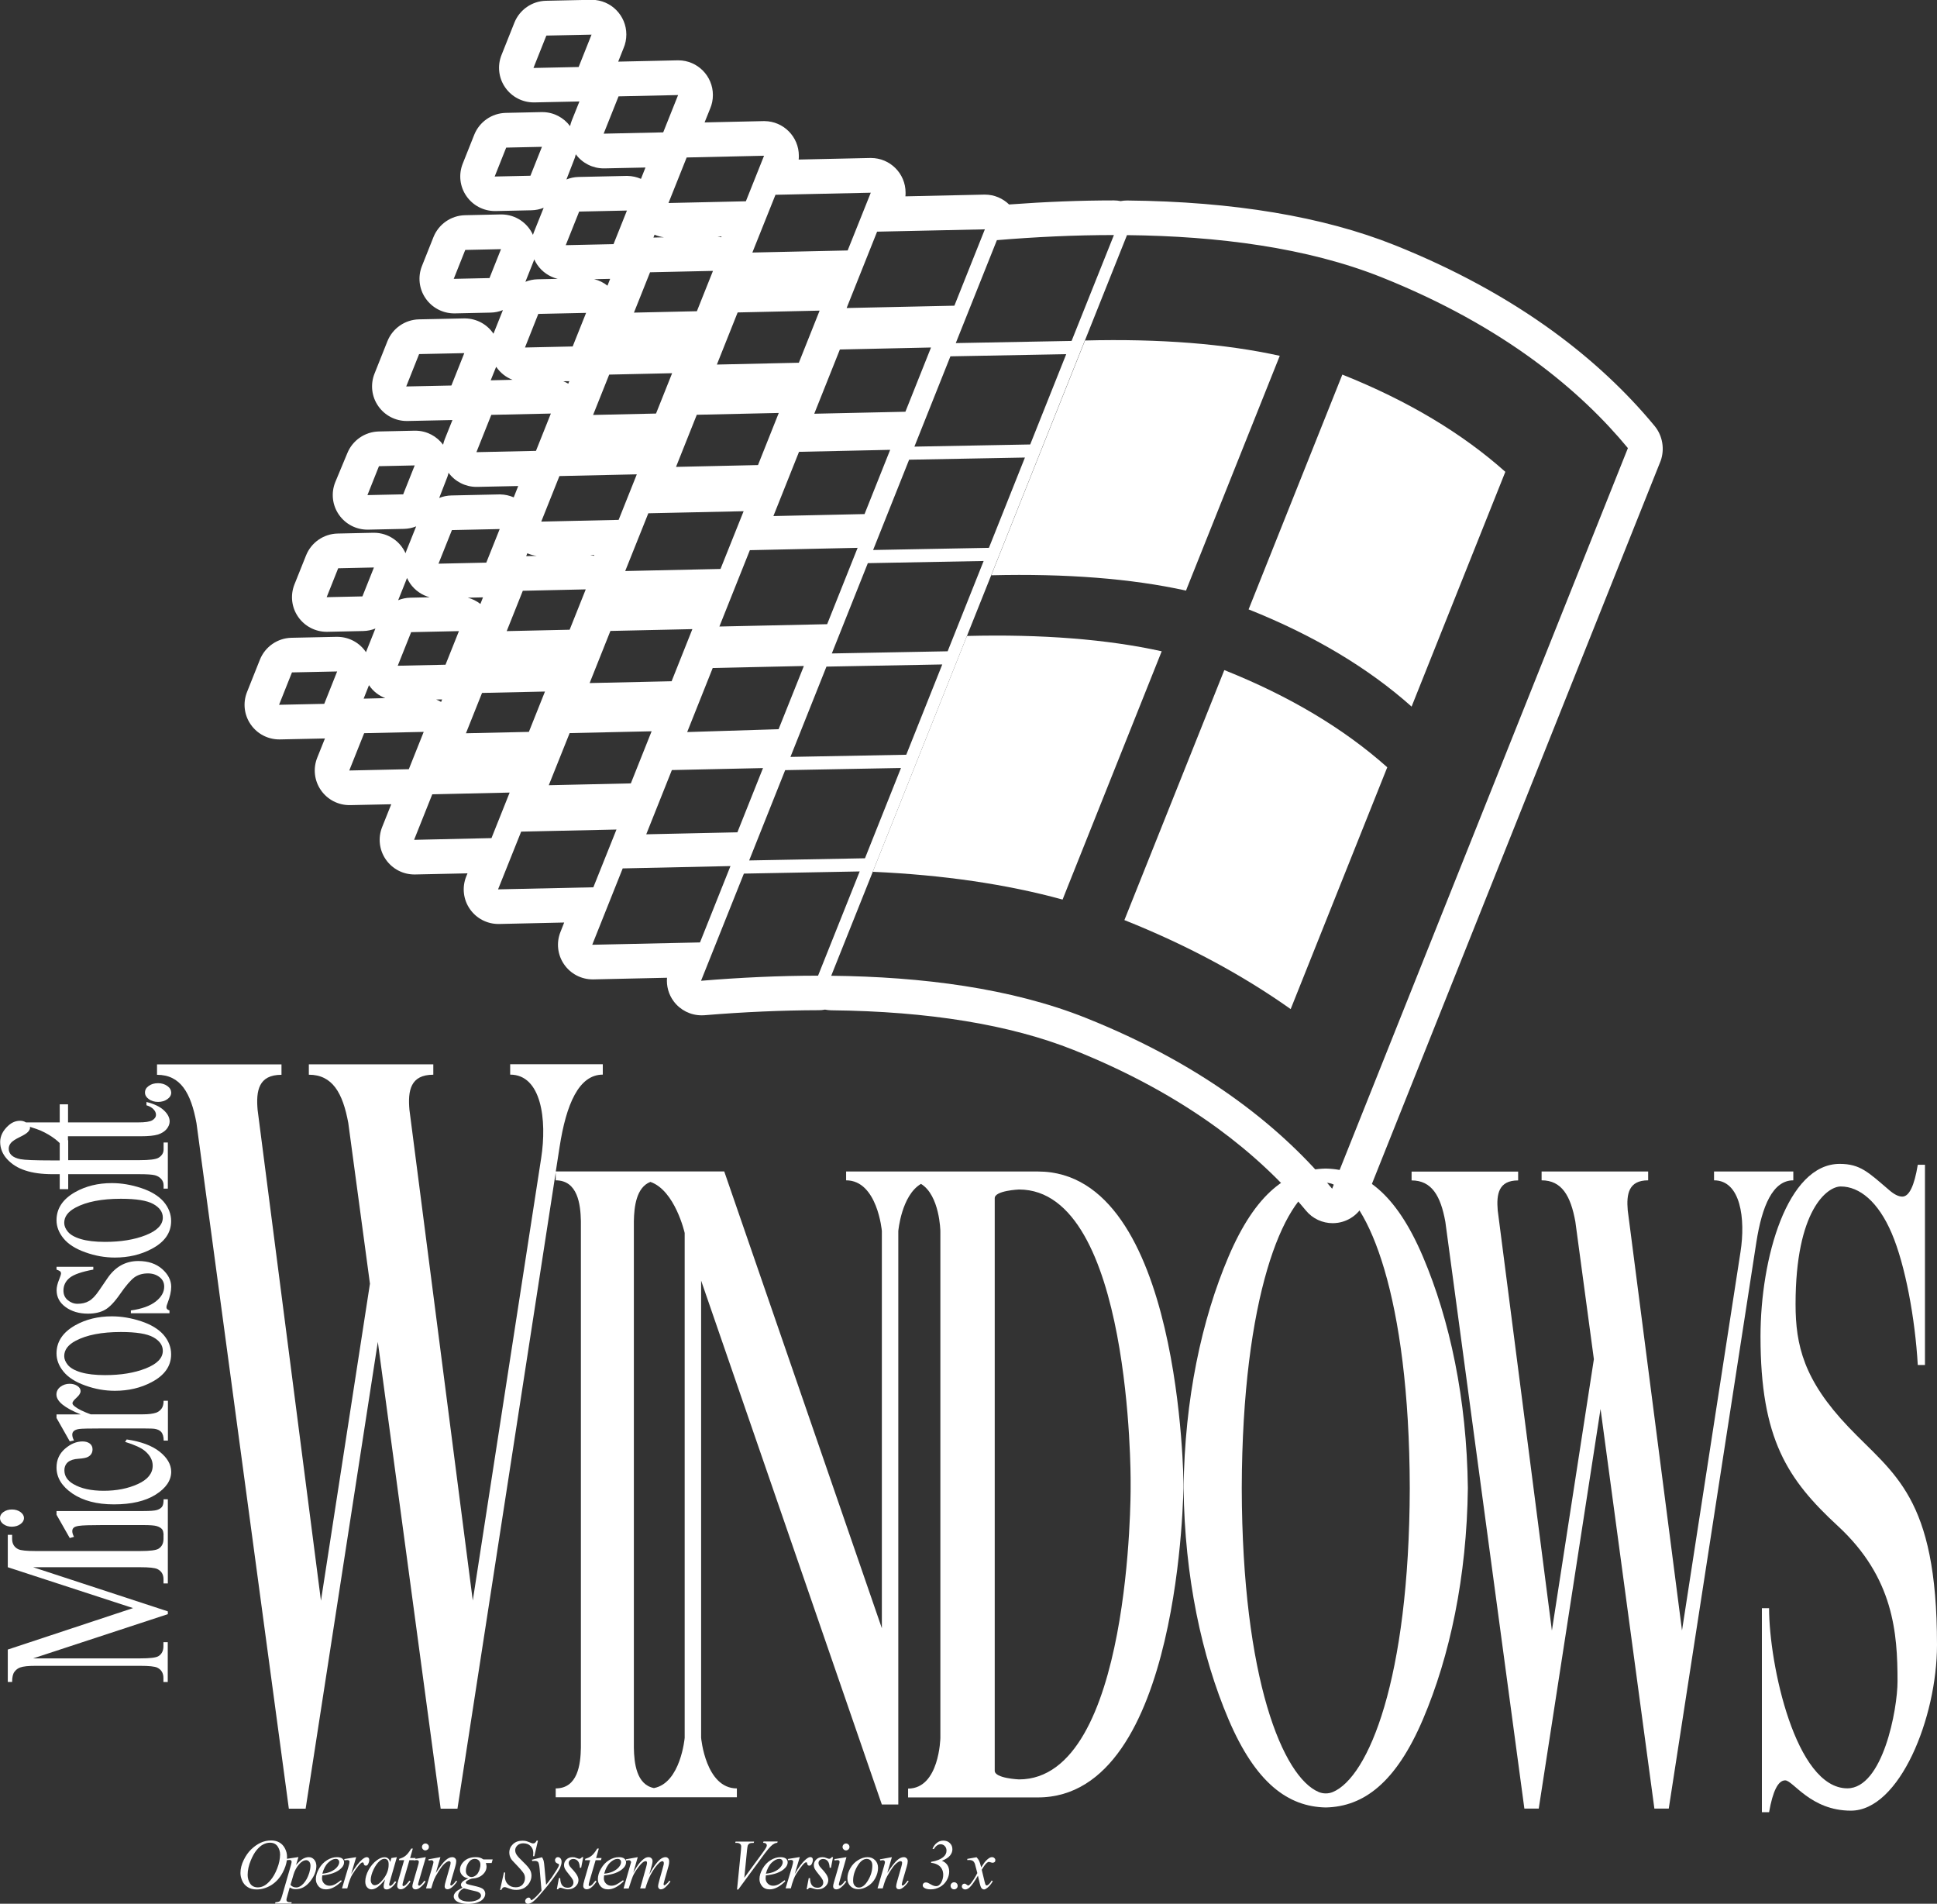 <?xml version="1.0" encoding="utf-8"?>
<!-- Generator: Adobe Illustrator 26.5.0, SVG Export Plug-In . SVG Version: 6.00 Build 0)  -->
<svg version="1.1" id="Layer_1" xmlns="http://www.w3.org/2000/svg" xmlns:xlink="http://www.w3.org/1999/xlink" x="0px" y="0px"
	 viewBox="0 0 2237.8 2199" style="enable-background:new 0 0 2237.8 2199;" xml:space="preserve">
<rect x="0" y="0" width="2237.8" height="2199" fill="#333333" stroke="none"/>
<style type="text/css">
	.st0{display:none;}
	.st1{display:inline;}
	.st2{fill:none;stroke:#231F20;stroke-width:1.902;stroke-miterlimit:10;}
	.st3{fill:#3E96FF;}
	.st4{fill:#FF3C22;}
	.st5{fill:#3C8929;}
	.st6{fill:#FFC200;}
	.st7{fill:none;stroke:#231F20;stroke-width:1.227;stroke-miterlimit:10;}
	.st8{fill:none;stroke:#231F20;stroke-width:1.631;stroke-miterlimit:10;}
	.st9{fill:none;stroke:#231F20;stroke-width:1.551;stroke-miterlimit:10;}
	.st10{fill:none;stroke:#231F20;stroke-width:4.184;stroke-miterlimit:10;}
	.st11{fill:none;stroke:#231F20;stroke-width:4.4;stroke-miterlimit:10;}
	.st12{fill:none;stroke:#231F20;stroke-width:3.807;stroke-miterlimit:10;}
	.st13{fill:#FFFFFF;}
</style>
<g>
	<g>
		<path class="st13" d="M1911.6,492.1c-32.7-39.6-71.9-76.2-116.5-108.8c-53.5-39.1-115.4-72.8-184-100.2
			c-82.4-32.9-186.2-50.3-308.6-51.5c-0.1,0-0.3,0-0.4,0c-2.5,0-5,0.2-7.4,0.7c-2.5-0.5-5.1-0.8-7.7-0.8c0,0,0,0,0,0c0,0,0,0,0,0
			c0,0,0,0-0.1,0c0,0,0,0,0,0c-38.6,0-79.3,1.6-121.1,4.7c-7.2-7-17.1-11.4-27.9-11.4h0c-0.3,0-0.7,0-1,0l-90.9,2
			c0.2-1.4,0.2-2.9,0.2-4.3c0-22.1-17.9-40-40-40h0c-0.3,0-0.7,0-1,0l-82.5,1.8c0.2-1.5,0.2-2.9,0.2-4.4c0-21.9-17.7-39.8-39.6-40
			c-0.1,0-0.3,0-0.4,0c-0.2,0-0.3,0-0.5,0c0,0,0,0,0,0c0,0,0,0,0,0c-0.2,0-0.3,0-0.5,0l-67.9,1.5l6.4-15.9
			c2.1-4.8,3.2-10.2,3.2-15.8c0-21.9-17.7-39.8-39.6-40c-0.1,0-0.3,0-0.4,0c-0.2,0-0.3,0-0.5,0c0,0,0,0,0,0c0,0,0,0,0,0
			c-0.2,0-0.3,0-0.5,0l-68.4,1.5l6.2-15.6c2.1-4.8,3.2-10.2,3.2-15.8c0-21.9-17.7-39.8-39.6-40c-0.1,0-0.3,0-0.4,0
			c-0.2,0-0.3,0-0.5,0c0,0,0,0,0,0c0,0,0,0,0,0c-0.2,0-0.3,0-0.5,0l-52,1.1c-16,0.4-30.3,10.3-36.3,25.2l-14.9,37.4
			c-5,12.5-3.4,26.6,4.3,37.6c7.5,10.8,19.8,17.2,32.9,17.2c0.3,0,0.6,0,0.9,0l51.9-1.1l-8.9,22.2c-0.8,2-1.4,4.1-1.9,6.3
			c-7.2-9.7-18.7-16.1-31.8-16.2c-0.1,0-0.3,0-0.4,0c-0.1,0-0.3,0-0.4,0c-0.2,0-0.4,0-0.6,0l-41.2,0.9c-16,0.4-30.3,10.3-36.3,25.2
			l-13.3,33.4c-5,12.5-3.4,26.6,4.3,37.6c7.5,10.8,19.8,17.2,32.9,17.2c0.3,0,0.6,0,0.9,0l41.3-0.9c4.9-0.1,9.7-1.1,14.1-2.9
			l-11.3,28.2c-0.4,1-0.8,2.1-1.1,3.1c-6.2-13.8-20-23.4-36-23.6c-0.1,0-0.3,0-0.4,0c-0.2,0-0.3,0-0.5,0c0,0,0,0,0,0c0,0,0,0,0,0
			c-0.2,0-0.3,0-0.5,0l-41.2,0.9c-16,0.4-30.3,10.3-36.3,25.2l-13.3,33.4c-5,12.5-3.4,26.6,4.3,37.6c7.5,10.8,19.8,17.2,32.9,17.2
			c0.3,0,0.6,0,0.9,0l41.3-0.9c4.9-0.1,9.7-1.1,14.1-2.9l-10.9,27.3c-7.1-10.6-19.1-17.5-32.8-17.7c-0.1,0-0.3,0-0.4,0
			c-0.2,0-0.3,0-0.5,0c0,0,0,0,0,0c0,0,0,0,0,0c-0.2,0-0.3,0-0.5,0l-52,1.1c-16,0.4-30.3,10.3-36.3,25.2l-14.9,37.4
			c-5,12.5-3.4,26.6,4.3,37.6c7.5,10.8,19.8,17.2,32.9,17.2c0.3,0,0.6,0,0.9,0l51.9-1.1l-8.9,22.2c-0.8,2-1.4,4.1-1.9,6.3
			c-7.2-9.7-18.7-16.1-31.8-16.2c-0.1,0-0.3,0-0.4,0c-0.1,0-0.3,0-0.4,0c-0.2,0-0.4,0-0.6,0l-41.2,0.9c-16,0.4-30.3,10.3-36.3,25.2
			L387.3,557c-5,12.5-3.4,26.6,4.3,37.6c7.5,10.8,19.8,17.2,32.9,17.2c0.3,0,0.6,0,0.9,0l41.3-0.9c4.9-0.1,9.7-1.1,14.1-2.9
			l-11.3,28.2c-0.4,0.9-0.7,1.9-1,2.8c-6.2-13.8-20-23.4-36-23.6c-0.1,0-0.3,0-0.4,0c-0.2,0-0.3,0-0.5,0c0,0,0,0,0,0c0,0,0,0,0,0
			c-0.2,0-0.3,0-0.5,0l-41.2,0.9c-16,0.4-30.3,10.3-36.3,25.2L340.2,675c-5,12.5-3.4,26.6,4.3,37.6c7.5,10.8,19.8,17.2,32.9,17.2
			c0.3,0,0.6,0,0.9,0l41.3-0.9c4.9-0.1,9.7-1.1,14.1-2.9l-10.9,27.3c-7.1-10.6-19.1-17.5-32.8-17.7c-0.1,0-0.3,0-0.4,0
			c-0.2,0-0.3,0-0.5,0c0,0,0,0,0,0c0,0,0,0,0,0c-0.2,0-0.3,0-0.5,0l-52,1.1c-16,0.4-30.3,10.3-36.3,25.2l-14.9,37.4
			c-5,12.5-3.4,26.6,4.3,37.6c7.5,10.8,19.8,17.2,32.9,17.2c0.3,0,0.6,0,0.9,0l51.9-1.1l-8.9,22.2c-5,12.5-3.4,26.6,4.3,37.6
			c7.5,10.8,19.8,17.2,32.9,17.2c0.3,0,0.6,0,0.9,0l47.4-1l-10.5,26.3c-5,12.5-3.4,26.6,4.3,37.6c7.5,10.8,19.8,17.2,32.9,17.2
			c0.3,0,0.6,0,0.9,0l60.5-1.3l-1.5,3.7c-5,12.5-3.4,26.6,4.3,37.6c7.5,10.8,19.8,17.2,32.9,17.2c0.3,0,0.6,0,0.9,0l75.1-1.7
			l-4.3,10.9c-5,12.5-3.4,26.6,4.3,37.6c7.5,10.8,19.8,17.2,32.9,17.2c0.3,0,0.6,0,0.9,0l85-1.9c-0.8,9.6,1.8,19.3,7.7,27.2
			c7.6,10.2,19.5,16.2,32.2,16.2c1.1,0,2.2,0,3.3-0.1c45.8-3.8,90.2-5.7,131.9-5.8c2.5,0,5-0.2,7.4-0.7c2.4,0.5,4.9,0.7,7.4,0.8
			c112.5,1.2,206.6,16.6,279.8,45.8c62.4,24.9,118.4,55.4,166.5,90.5c39.2,28.7,73.5,60.7,102,95.1c7.7,9.3,19,14.5,30.9,14.5
			c2,0,4.1-0.2,6.2-0.5c14-2.2,25.7-11.6,31-24.7l341.7-855.5C1923.3,518.9,1920.9,503.4,1911.6,492.1z M612.8,203l-41.3,0.9
			l13.3-33.4l41.3-0.9L612.8,203z M565.5,321.2l-41.3,0.9l13.3-33.4l41.3-0.9L565.5,321.2z M465.8,571l-41.3,0.9l13.3-33.4l41.3-0.9
			L465.8,571z M418.7,688.9l-41.3,0.9l13.3-33.4l41.3-0.9L418.7,688.9z M374.6,813l-52.2,1.1l14.9-37.4l52.2-1.1L374.6,813z
			 M1151.7,277.4c44.4-3.7,89.9-5.9,135.2-5.9L1238,393.8l-133.8,2.5L1151.7,277.4z M556.9,800.4l72.7-1.6L611,845.4l-72.7,1.6
			L556.9,800.4z M540.5,690.4l17.5-0.4l-3,7.6C550.7,694.3,545.8,691.8,540.5,690.4z M585.4,729l18.6-46.6l72.7-1.6l-18.6,46.6
			L585.4,729z M607.9,642.4l1.3-3.3c3.4,1.5,7.1,2.5,10.9,3L607.9,642.4z M735.7,547.9l-21,52.6l-89.4,2l21-52.6L735.7,547.9z
			 M650.8,440.4l6.9-0.1l-1.2,2.9C654.7,442.1,652.8,441.2,650.8,440.4z M703.8,432.7l72.7-1.6l-18.6,46.6l-72.7,1.6L703.8,432.7z
			 M686.4,322.5l18.5-0.4l-3.1,7.9C697.3,326.4,692.1,323.8,686.4,322.5z M707.6,392.6L707.6,392.6c0.1-0.1,0.1,0,0.1,0L707.6,392.6
			z M823.7,312.9l-18.6,46.6l-72.7,1.6l18.6-46.6L823.7,312.9z M754.9,274.4l1.3-3.3c3.4,1.5,7.1,2.5,10.9,3L754.9,274.4z
			 M852.2,360.9l94.7-2.1l-24,60.2l-94.7,2.1L852.2,360.9z M828.9,273.3l4.7-0.1l-0.4,0.9C831.8,273.7,830.4,273.5,828.9,273.3z
			 M705.2,728.8l94.7-2.1l-24,60.2l-94.7,2.1L705.2,728.8z M681.9,641.2l4.7-0.1l-0.4,0.9C684.9,641.7,683.4,641.4,681.9,641.2z
			 M722.3,659.6l26.7-66.7l110.1-2.4l-26.7,66.7L722.3,659.6z M823.4,771.6l105.3-2.3l-29.2,73l-105.6,3.3L823.4,771.6z
			 M831.1,723.7l35.2-88.2l124.5-2.7l-35.2,88.2L831.1,723.7z M893.5,596.1l29.6-74.2l105.3-2.3l-29.6,74.2L893.5,596.1z
			 M940.7,477.9l29.6-74.2l105.3-2.3l-29.6,74.2L940.7,477.9z M899.7,477l-24,60.2l-94.7,2.1l24-60.2L899.7,477z M658.1,846.8
			l94.7-2.1l-24,60.2L634,907L658.1,846.8z M776.2,889.5l105.3-2.3l-29.6,74.2l-105.3,2.3L776.2,889.5z M907.1,889.6l133.8-2.5
			l-41.6,104.3l-133.8,2.5L907.1,889.6z M913.2,874.3l41.6-104.3l133.8-2.5L1047,871.8L913.2,874.3z M961,754.8l41.6-104.3
			l133.8-2.5l-41.6,104.3L961,754.8z M1008.7,635.3l41.6-104.3l133.8-2.5l-41.6,104.3L1008.7,635.3z M1056.4,515.9l41.6-104.3
			l133.8-2.5l-41.6,104.3L1056.4,515.9z M1013.3,267.6l124.5-2.7l-35.2,88.2l-124.5,2.7L1013.3,267.6z M895.9,225l110.1-2.4
			l-26.7,66.7l-110.1,2.4L895.9,225z M793.3,181.9l89.4-2l-21,52.6l-89.4,2L793.3,181.9z M714.6,111.3l68.8-1.5l-17.2,43.1
			l-68.8,1.5L714.6,111.3z M668.5,77.4l-52.2,1.1l14.9-37.4l52.2-1.1L668.5,77.4z M662.9,185.4c1-2.3,1.8-4.7,2.3-7.2
			c7.5,10.2,19.5,16.3,32.2,16.3c0.3,0,0.6,0,0.9,0l47.4-1l-5.2,13.1c-4.8-2.1-10.1-3.3-15.6-3.4c-0.1,0-0.3,0-0.4,0
			c-0.2,0-0.3,0-0.5,0c0,0,0,0,0,0c0,0,0,0,0,0c-0.2,0-0.3,0-0.5,0l-55,1.2c-4.9,0.1-9.7,1.1-14.1,2.9L662.9,185.4z M669.1,244.4
			l55.2-1.2L708.8,282l-55.2,1.2L669.1,244.4z M615.7,303.6c0.6-1.3,1-2.6,1.5-4c1,2.2,2.2,4.4,3.6,6.4c5.7,8.2,14.1,13.8,23.5,16.1
			l-23.2,0.5c-4.9,0.1-9.7,1.1-14.1,2.9L615.7,303.6z M621.9,362.6l55.2-1.2l-15.5,38.8l-55.1,1.2L621.9,362.6z M573.2,423.7
			C573.2,423.7,573.2,423.6,573.2,423.7c0.1,0.1,0.2,0.3,0.3,0.4c4.7,6.7,11.2,11.8,18.6,14.6l-25.2,0.6L573.2,423.7z M567.6,479.2
			l68.8-1.5l-17.2,43.1l-68.8,1.5L567.6,479.2z M521.5,445.3l-52.2,1.1l14.9-37.4l52.2-1.1L521.5,445.3z M515.9,553.3
			c1-2.3,1.8-4.7,2.3-7.2c7.5,10.2,19.5,16.3,32.2,16.3c0.3,0,0.6,0,0.9,0l47.4-1l-5.2,13.1c-4.8-2.1-10.1-3.3-15.6-3.4
			c-0.1,0-0.3,0-0.4,0c-0.2,0-0.3,0-0.5,0c0,0,0,0,0,0c0,0,0,0,0,0c-0.2,0-0.3,0-0.5,0l-55,1.2c-4.9,0.1-9.7,1.1-14.1,2.9
			L515.9,553.3z M522.1,612.3l55.2-1.2l-15.5,38.8l-55.2,1.2L522.1,612.3z M468.8,671.3c0.5-1.2,1-2.5,1.4-3.7
			c1,2.2,2.2,4.3,3.6,6.4c5.5,7.9,13.6,13.5,22.6,15.9l-22.3,0.5c-4.9,0.1-9.7,1.1-14.1,2.9L468.8,671.3z M475,730.2l55.2-1.2
			l-15.5,38.8l-55.2,1.2L475,730.2z M510.8,807.9l-1.2,2.9c-1.8-1.1-3.7-2-5.7-2.8L510.8,807.9z M426.3,791.4
			C426.3,791.4,426.3,791.4,426.3,791.4c0.1,0.1,0.2,0.3,0.3,0.5c4.6,6.7,11.1,11.7,18.5,14.5l-25,0.6L426.3,791.4z M472.3,888.5
			l-68.8,1.5l17.2-43.1l68.8-1.5L472.3,888.5z M567.8,968.1l-89.4,2l21-52.6l89.4-2L567.8,968.1z M575.4,1027.3l26.7-66.7l110.1-2.4
			l-26.7,66.7L575.4,1027.3z M808.7,1088.6l-124.5,2.7l35.2-88.2l124.5-2.7L808.7,1088.6z M945.1,1127c-45.3,0-90.7,2.2-135.2,5.9
			l49.5-123.8l133.8-2.5L945.1,1127z M1539,1373.1c-54.1-65.6-142.3-140.5-284.5-197.3c-85.9-34.3-189.2-47.6-294.2-48.7l48-120.1
			c0,0,0,0,0,0l108.8-272.4c0,0,0,0,0,0l28-70.1c0,0,0,0,0,0l108.2-271.2c0,0,0.1,0,0.1,0l48.6-121.7c105,1.1,208.3,14.4,294.2,48.7
			c142.1,56.8,230.3,131.7,284.5,197.3L1539,1373.1z"/>
		<path class="st13" d="M1550.8,432.7l-108.3,271.2c0.2,0.1,0.4,0.1,0.5,0.2c74.9,29.9,137.8,67.5,187.8,112.1l108.3-271.2
			c-50-44.6-112.9-82.2-187.8-112.1C1551.1,432.9,1550.9,432.8,1550.8,432.7z"/>
		<path class="st13" d="M1370.2,682.2l1.3-3.4l107-267.8c-62.9-13.9-138.8-19.9-225-17.7l-108.3,271.2
			C1231.4,662.4,1307.3,668.3,1370.2,682.2z"/>
		<path class="st13" d="M1414.4,774.1L1299,1062.8c0.2,0.1,0.4,0.1,0.5,0.2c71.2,28.4,135.2,62.7,191.6,102.6l111.6-279.3
			c-50-44.6-112.9-82.2-187.8-112.1C1414.8,774.2,1414.6,774.1,1414.4,774.1z"/>
		<path class="st13" d="M1232.2,1027.5l109.9-275.2c-62.9-13.9-138.8-19.9-225-17.7L1008.3,1007c81.2,3.6,154.4,14.3,219.3,32.1
			L1232.2,1027.5z"/>
	</g>
	<g>
		<path class="st13" d="M2135.4,1648.2c-51.5-54.1-61-94.2-61-141.7c0-109,36.7-136,52.2-136c21.5,0,43.2,17.3,58.9,54.1
			c15.7,36.8,27,98.4,30.1,152.1h8.3v-231.3h-8.3c-4,24.5-10,36.8-17.9,36.8c-4.5,0-9.7-2.7-15.7-8c-23.4-19.9-32.8-29.8-56.6-29.8
			c-60.7,0-91.5,109-91.5,199.3c0,118.7,31.2,165.3,89.5,219.1c64.4,59.5,68.8,123.5,68.8,179.3c0,32.5-17,123.6-58,123.6
			c-59.8,0-90.4-143.1-90.4-208.1h-8.3v235.7h8.3c4.3-24.5,10.5-36.8,18.6-36.8c9.1,0,29.4,35,75.9,35c56.3,0,99.5-107.5,99.5-191.4
			C2237.8,1728.1,2187.7,1703.2,2135.4,1648.2z"/>
		<path class="st13" d="M1531.6,1349.8c-43.6,0.9-81,28.3-112.4,102c-30.9,72.6-50.6,164.2-51.8,267c1.2,102.9,21,194.5,51.8,267
			c31.4,73.8,68.8,101.1,112.4,102c43.6-0.9,81-28.3,112.4-102c30.9-72.6,50.6-164.2,51.8-267c-1.2-102.9-21-194.5-51.8-267
			C1612.7,1378.1,1575.2,1350.7,1531.6,1349.8z M1539.7,2070c-5.1,2.1-11,2.1-16.1,0c-41.1-17-88.5-129.5-89-351.1
			c0.6-221.6,48-334.2,89-351.1c5.1-2.1,11-2.1,16.1,0c41.1,17,88.5,129.5,89,351.1C1628.1,1940.5,1580.7,2053,1539.7,2070z"/>
		<path class="st13" d="M2071.8,1363.4l0-10.2h-38.6h-14.4h-38.6l0,10.2c30.9,0,36.5,44.6,30.6,82.6l0,0l-67.6,437.4l-59.6-461.5
			l0,0c0,0,0,0,0,0l-3.1-23.9c-1.6-18.9,1-34.6,23.6-34.6l0-10.2h-46.3h-6.7H1834h-4.9H1781l0,10.2c23.3,0,33.6,17.9,39,47.8
			l21.4,158.8l-48.5,313.5l-62.6-485.4c-1.6-18.9,1-34.6,23.6-34.6l0-10.2h-45h-8h-17.1h-3.6h-49.4l0,10.2c23.3,0,33.6,17.9,39,47.8
			l91.3,677.8l0,0h0h16.6h0l71.4-461.6l62.2,461.6l0,0h0h16.6h0l101.2-654.2h0C2035.7,1392.7,2048.2,1363.4,2071.8,1363.4z"/>
	</g>
	<g>
		<path class="st13" d="M23.6,1760.5c2.7-1.9,4.1-4.3,4.1-7s-1.4-5-4.1-7c-2.7-1.9-6-2.9-9.8-2.9c-3.8,0-7.1,1-9.8,2.9
			c-2.7,1.9-4,4.2-4,7c0,2.8,1.3,5.1,4,7.1c2.7,1.9,5.9,2.9,9.8,2.9C17.6,1763.4,20.9,1762.5,23.6,1760.5z"/>
		<path class="st13" d="M187.1,1740.6c-1.3,1.6-3.2,2.8-5.8,3.6c-2.6,0.8-7.8,1.2-15.6,1.2H65.3v4.3l15.3,26.9l4.9-1.4
			c-1.4-2.6-2-4.8-2-6.6c0-1.7,0.6-3,1.7-4c1.1-1,3.2-1.7,6.1-2.1c4-0.6,12.8-0.9,26.3-0.9h48.1c7.7,0,13,0.4,15.7,1.3
			c2.7,0.9,4.7,2.1,5.9,3.6c1,1.2,1.5,3.3,1.7,6.4h-0.1v4.6c0,5.2-1.9,9-5.7,11.4c-2.8,1.8-9.9,2.7-21.3,2.7H41
			c-10.4,0-17-0.7-19.9-2.1c-4.7-2.3-7.1-6.3-7.1-12v-4.6H9v37.4l144.7,47.2L9,1905.4v37.4h5c0-5.4,0.9-9.3,2.7-11.7
			c1.8-2.4,4-4.1,6.6-5c3.6-1.3,9.5-1.9,17.7-1.9h120.8c10.4,0,17,0.7,19.9,2.1c4.7,2.3,7.1,6.3,7.1,11.9v4.7h5v-46h-5v4.7
			c0,5.2-1.9,9-5.7,11.4c-2.8,1.8-9.9,2.6-21.3,2.6H38.3l155.6-51.1v-3.2l-155.6-51h123.6c10.4,0,17,0.7,19.9,2.1
			c4.7,2.3,7.1,6.2,7.1,11.9v4.7h5v-53.8v-2.4v-41H189C189,1736.1,188.4,1739,187.1,1740.6z"/>
		<path class="st13" d="M184.4,1676.8c-8.9-7-21.5-11.7-38-14.1l-1.9,2.8c11,3.4,18.6,6.9,22.8,10.4c6.1,5.1,9.1,10.8,9.1,17.1
			c0,8.9-5.7,16-17.1,21.2c-11.4,5.2-24.6,7.8-39.5,7.8c-14.6,0-26.4-2.6-35.3-7.9c-6.7-4-10.1-9.2-10.1-15.7c0-4,1.4-7.2,4.1-9.5
			c2.8-2.3,6.9-3.6,12.3-3.9c5.4-0.4,9-1.1,10.9-2.2c3.5-1.9,5.2-4.8,5.2-8.7c0-2.9-1.1-5.1-3.2-6.7c-2.1-1.6-4.9-2.4-8.4-2.4
			c-7,0-13.7,2.8-20.3,8.5c-6.5,5.7-9.7,12.9-9.7,21.6c0,11.7,6.1,21.7,18.4,30.1c12.3,8.3,28.2,12.5,47.9,12.5
			c20.3,0,36.4-3.8,48.3-11.3c11.9-7.5,17.9-16.4,17.9-26.5C197.7,1691.6,193.3,1683.9,184.4,1676.8z"/>
		<path class="st13" d="M88.4,1614.5c3.1-2.8,4.7-5.4,4.7-7.6c0-2.3-1.2-4.4-3.7-6c-2.5-1.7-5.5-2.5-9-2.5c-4,0-7.5,1.2-10.6,3.5
			c-3,2.3-4.6,5.3-4.6,8.9c0,7.9,9.4,15.5,28.1,23H65.3v4.1l15.3,27l4.9-1c-1.4-2.5-2-4.8-2-6.8c0-1.7,0.6-3.1,1.9-4.2
			c1.3-1.1,3.3-1.9,6.1-2.3c2.8-0.4,11.4-0.6,26-0.6h48.4c7.3,0,11.7,0.2,13.2,0.5c3.2,0.6,5.5,1.8,7,3.4c2,2.2,3,5.6,3,10.1h4.9
			V1618H189c0,4-0.8,7.1-2.5,9.3c-1.6,2.1-3.7,3.6-6.1,4.5c-3.5,1.2-8.8,1.9-15.7,1.9h-59.9c-8.5-3.1-14.7-6.1-18.4-9.1
			c-1.8-1.4-2.7-2.6-2.7-3.8C83.7,1619.4,85.3,1617.3,88.4,1614.5z"/>
		<path class="st13" d="M163.1,1526.2c-11.5-3.8-22.8-5.7-34-5.7c-15.9,0-30,3.5-42.3,10.4c-14.4,8.2-21.5,19-21.5,32.5
			c0,7.4,2.7,14.4,8.1,21c5.4,6.6,13.8,12,25.1,16c11.3,4.1,22.7,6.1,34.2,6.1c15.7,0,29.9-3.3,42.5-10c15-7.9,22.5-18.6,22.5-32.1
			c0-8.2-2.9-15.7-8.7-22.5C183.2,1535.3,174.6,1530,163.1,1526.2z M168.3,1580.7c-13.2,5.2-28.9,7.7-47,7.7
			c-11.3,0-20.5-1.1-27.7-3.2c-7.2-2.1-12.2-5-15.1-8.4c-2.9-3.5-4.3-6.9-4.3-10.4c0-7.1,4.4-13,13.1-17.6
			c12.7-6.8,30.2-10.2,52.4-10.2c17.7,0,30.2,2,37.5,6.1c7.3,4.1,10.9,9.3,10.9,15.6C188.1,1568.7,181.5,1575.5,168.3,1580.7z"/>
		<path class="st13" d="M187.3,1465.8c-7-6.1-16.1-9.2-27.5-9.2c-14.7,0-26.6,6.6-35.6,19.8l-9.7,14.2c-4.2,6.2-8.1,10.3-11.9,12.3
			c-3.6,2.1-8,3.1-13.1,3.1c-4.1,0-7.8-1.4-11.2-4.2c-3.4-2.8-5-6.5-5-11c0-6,2.4-10.9,7.2-14.8c4.8-3.9,13.9-7,27.3-9.5v-3.2H65.3
			v3.2c2.2,0.8,3.6,1.5,4.2,2c0.6,0.6,1,1.4,1,2.4c0,1.1-0.7,3.3-2,6.6c-2.1,5-3.1,9.3-3.1,12.8c0,8,3.5,14.5,10.4,19.5
			c6.9,5,15.5,7.6,25.8,7.6c7.9,0,14.5-1.5,19.6-4.4c5.3-2.9,11.2-9.1,17.7-18.5c6.5-9.4,12-15.7,16.2-18.9
			c4.3-3.1,9.5-4.7,15.8-4.7c5.2,0,9.6,1.4,13.3,4.2c3.7,2.8,5.5,6.5,5.5,11c0,6.4-3.2,12.1-9.7,17.2c-6.5,5.1-16,8.6-28.8,10.4v3.2
			h44.6v-3.2c-2.4-0.8-3.5-2-3.5-3.5c0-1.4,0.5-3.1,1.4-5.3c2.7-7,4.1-13.3,4.1-18.7C197.7,1478.8,194.3,1472,187.3,1465.8z"/>
		<path class="st13" d="M163.1,1372.3c-11.5-3.8-22.8-5.7-34-5.7c-15.9,0-30,3.5-42.3,10.4c-14.4,8.2-21.5,19-21.5,32.5
			c0,7.4,2.7,14.4,8.1,21c5.4,6.6,13.8,12,25.1,16c11.3,4.1,22.7,6.1,34.2,6.1c15.7,0,29.9-3.3,42.5-10c15-7.9,22.5-18.6,22.5-32.1
			c0-8.2-2.9-15.7-8.7-22.5C183.2,1381.4,174.6,1376.1,163.1,1372.3z M168.3,1426.8c-13.2,5.2-28.9,7.7-47,7.7
			c-11.3,0-20.5-1.1-27.7-3.2c-7.2-2.1-12.2-5-15.1-8.4c-2.9-3.5-4.3-6.9-4.3-10.4c0-7.1,4.4-13,13.1-17.6
			c12.7-6.8,30.2-10.2,52.4-10.2c17.7,0,30.2,2,37.5,6.1c7.3,4.1,10.9,9.3,10.9,15.6C188.1,1414.8,181.5,1421.6,168.3,1426.8z"/>
		<path class="st13" d="M29.2,1352c8.6,2.9,19.2,4.3,31.6,4.3H69v17.3h9.8v-17.3h82.1c8.9,0,14.9,0.4,18,1.2
			c3.1,0.8,5.5,2.3,7.4,4.4c1.8,2.1,2.7,4.5,2.7,7.1v4h4.9v-53.3H189v8.1c0,4-2,7.2-6,9.6c-3.1,1.8-10.5,2.7-22.1,2.7H78.8v-23h-0.3
			v-4.6h84c9,0,15.7-0.7,20-2c4.3-1.4,7.6-3.5,10-6.3c2.3-2.9,3.5-5.8,3.5-8.8c0-4.4-2.2-8.7-6.7-12.9c-4.5-4.2-11.2-7.4-20.1-9.6
			v3.8c3.6,1.1,6.4,2.7,8.2,4.7c1.9,2,2.8,4.1,2.8,6.2c0,2.6-1.4,4.7-4.2,6.4c-2.8,1.7-8.3,2.5-16.4,2.5h-81v-20.9H69v20.9H30
			c-2.1-1.3-4.3-1.9-6.7-1.9c-5.1,0-9.7,1.9-13.8,5.7c-6.2,5.7-9.3,12-9.3,18.8c0,7.3,2.7,14,8,19.8
			C13.6,1344.8,20.5,1349.2,29.2,1352z M12.7,1320.1c1.7-2,5.1-4.2,10-6.6c5-2.4,8.2-4.4,9.7-6.1c1.5-1.7,2.3-3.2,2.3-4.7
			c0-0.4-0.1-0.8-0.2-1.1c5.7,1.8,9.9,3.2,12.4,4.3c6.5,2.9,12.2,6.3,17,10c1.9,1.5,3.6,3,5.1,4.5v20h-9c-19.5,0-31.5-0.5-36.2-1.4
			c-4.7-0.9-8.1-2.4-10.4-4.5c-2.2-2.1-3.3-4.6-3.3-7.6C10.1,1324.3,11,1322.1,12.7,1320.1z"/>
		<path class="st13" d="M193.3,1254.4c-3-2.1-6.5-3.2-10.7-3.2c-4.2,0-7.8,1-10.7,3.1c-3,2.1-4.4,4.6-4.4,7.7c0,3,1.5,5.5,4.4,7.6
			c2.9,2.1,6.5,3.2,10.8,3.2c4.2,0,7.8-1.1,10.7-3.2c3-2.1,4.4-4.7,4.4-7.6C197.7,1259.1,196.3,1256.5,193.3,1254.4z"/>
		<path class="st13" d="M1199.1,1353.2h-70.6h-12.4h-36.9h-30h-18.7h-4.4h-48.6v10.2c36.2,0,41.3,58.5,41.3,58.5v458.9l-182.1-527.7
			H810h-15.6h-0.3H791h-29.6h-20.2h-8.8h-24H695h-24h-28.9l4.4-28.3h0c7.6-49.2,22.2-83.5,49.9-83.5l0-12h-45.1h-16.8h-45.1l0,12
			c36.1,0,42.7,52.2,35.8,96.5l0,0l-79,511l-69.6-539.1l0,0c0,0,0,0,0,0l-3.6-27.9c-1.9-22,1.1-40.4,27.6-40.4l0-12h-54.1h-7.8
			h-19.9h-5.8h-56.2l0,12c27.2,0,39.2,20.9,45.6,55.9l25,185.5l-56.6,366.2l-73.2-567.1c-1.9-22,1.1-40.4,27.6-40.4l0-12h-52.6h-9.4
			h-19.9h-4.2h-57.7l0,12c27.2,0,39.2,20.9,45.6,55.9l106.7,791.8v0h0h19.4h0l83.4-539.2l72.6,539.2l0,0h0h19.4h0L642,1354.3l0,9.1
			c25.5,0,28.7,27.8,29.1,47.1v608.2c-0.3,19.3-3.6,47.1-29.1,47.1l0,10.2H671h24h13.3h24h17.4h11.7h36.9h4.4h48.6v-10.2
			c-36.2,0-41.3-58.5-41.3-58.5v-528.1l208.8,605.2v0h19v-59.4l0,0V1936l0,0v-514c0,0,3.6-41.2,26.2-54.5
			c21.7,13.2,22.4,54.5,22.4,54.5v585.5c0,0-1.1,58.5-37.3,58.5v10.2h48.3h31.1h70.6c166,0,168.2-361.5,168.2-361.5
			S1365.2,1353.2,1199.1,1353.2z M791,2007.4c0,0-4.6,52.1-35.5,58c-20.2-4-22.9-28.8-23.2-46.6v-608.2c0.3-16.5,2.7-39,19.1-45.4
			c28.5,9.9,39.6,58.9,39.6,59v0l0,0V2007.4z M1177.2,2055.4c0,0-28-1.2-28-10V1384c0-8.8,28-10,28-10c130.3,0,129,336.3,129,336.3
			v8.9C1306.2,1719.1,1307.5,2055.4,1177.2,2055.4z"/>
		<path class="st13" d="M362.9,2148c-1.7-1.9-3.7-2.8-6.1-2.8c-2.4,0-4.7,0.7-7,2c-2.3,1.4-4.9,3.7-7.8,7.1l2.8-9.2l-13.3,2
			c0.1-0.8,0.1-1.7,0.1-2.5c0-3.3-0.8-6.4-2.4-9.5c-1.6-3-3.7-5.4-6.5-6.9c-2.8-1.6-5.9-2.3-9.5-2.3c-4.3,0-8.4,0.9-12.2,2.7
			s-7.4,4.3-10.8,7.6c-3.4,3.3-6.3,7.4-8.7,12.4c-2.4,4.9-3.7,9.9-3.7,15c0,2.8,0.7,5.8,2,8.8c1.3,3,3.4,5.5,6.2,7.3
			c2.8,1.9,6.3,2.8,10.5,2.8c5.8,0,11.4-1.7,16.9-5c5.4-3.4,9.8-8.2,13.2-14.6c2.6-4.9,4.2-9.6,4.8-14.2c1.3-0.2,2.3-0.3,3-0.3
			c0.9,0,1.5,0.2,1.9,0.6c0.4,0.4,0.6,1,0.6,1.7c0,0.5-0.3,1.9-0.9,4.1l-10.1,35c-1,3.4-1.9,5.4-2.7,6.2c-0.9,0.7-2.5,1.2-5,1.3
			l-0.4,1.5h18.8l0.4-1.5c-2,0-3.4-0.1-4.1-0.3c-0.7-0.2-1.2-0.5-1.5-1c-0.3-0.4-0.5-0.9-0.5-1.5c0-0.6,0.3-1.9,0.9-4l2.9-10.3
			c1.3,0.7,2.4,1.3,3.5,1.6s2.2,0.4,3.5,0.4c6.3,0,11.9-3,16.7-9.1c4.8-6.1,7.1-12,7.1-17.9C365.4,2152.3,364.6,2149.9,362.9,2148z
			 M320.3,2158.1c-2.2,5.7-4.8,10.3-8,14c-2.5,2.9-5,5-7.3,6.2c-2.3,1.2-4.7,1.8-7.1,1.8c-4,0-7-1.5-8.9-4.4
			c-1.9-2.9-2.9-6.3-2.9-10c0-5.3,1.2-10.9,3.7-16.9c2-4.8,4.2-8.8,6.7-11.8c2.5-3,5-5.2,7.6-6.5c2.5-1.3,5.1-2,7.8-2
			c3.9,0,6.8,1.4,8.8,4.2c1.9,2.8,2.9,6,2.9,9.6C323.5,2147.2,322.5,2152.5,320.3,2158.1z M357.3,2163.3c-0.9,2.7-1.8,5-2.9,7
			c-1.1,2-2.3,3.7-3.7,5.3c-1.4,1.5-2.8,2.7-4.2,3.4c-1.4,0.8-2.8,1.2-4.2,1.2c-2.8,0-5-1-6.7-3l3.5-11.9c1.3-4.4,3.4-8.3,6.2-11.6
			c2.8-3.3,5.7-5,8.5-5c1.3,0,2.4,0.6,3.4,1.7c1,1.1,1.5,2.8,1.5,4.9C358.6,2157.9,358.1,2160.6,357.3,2163.3z"/>
		<path class="st13" d="M384.7,2163.7c4.5-1.6,7.9-3.8,10.2-6.4c1.8-2,2.6-4.1,2.6-6.3c0-1.6-0.7-2.9-2-4.1
			c-1.4-1.1-3.4-1.7-6.3-1.7c-3.9,0-7.7,1.2-11.4,3.5c-3.7,2.3-6.8,5.5-9.2,9.7c-2.4,4.2-3.7,8.2-3.7,12.2c0,3,1,5.7,3,8.1
			c2,2.4,4.9,3.7,8.8,3.7c5.7,0,11.7-3.1,18.1-9.4l-0.8-1.2c-3.5,2.7-6.1,4.4-7.9,5.2c-1.8,0.8-3.6,1.2-5.5,1.2
			c-2.4,0-4.4-0.8-6.1-2.5c-1.7-1.7-2.5-3.7-2.5-6.1c0-0.9,0.1-2,0.3-3.3C377.6,2165.7,381.7,2164.8,384.7,2163.7z M379.2,2151.5
			c3.1-2.9,5.9-4.3,8.6-4.3c1.3,0,2.3,0.3,3,1c0.7,0.7,1.1,1.6,1.1,2.7c0,1.8-0.8,3.8-2.5,5.8c-1.6,2-4.1,3.8-7.4,5.3
			c-2.5,1.1-5.7,1.9-9.6,2.3C373.9,2158.7,376.1,2154.4,379.2,2151.5z"/>
		<path class="st13" d="M425.2,2153.3c0.9-1.6,1.4-3.3,1.4-5c0-1-0.3-1.7-0.8-2.3c-0.5-0.5-1.2-0.8-2.1-0.8c-1.4,0-3.1,0.9-5.3,2.7
			c-3.8,3.2-8,8.7-12.7,16.7l5.8-19.4l-13.8,2.2l0.3,1.5c1.5-0.2,2.5-0.4,3.1-0.4c0.9,0,1.6,0.2,2.1,0.6c0.4,0.3,0.6,0.7,0.6,1.2
			c0,1.2-0.4,3.3-1.3,6.2l-7.4,24.8h6.1l1.3-5c0.2-0.6,0.8-2.4,1.9-5.5c0.8-2.2,1.8-4.2,2.9-6c2.6-4.2,5-7.5,7.2-10.1
			c1.4-1.7,2.5-2.7,3.2-3.1c0.4-0.2,0.8-0.3,1.3-0.3c0.3,0,0.5,0.1,0.8,0.3c0.2,0.2,0.3,0.5,0.4,1c0.1,0.8,0.4,1.4,0.8,1.8
			c0.4,0.4,1,0.6,1.6,0.6C423.7,2155.1,424.6,2154.5,425.2,2153.3z"/>
		<path class="st13" d="M450.7,2172.3l7.8-27.1l-6.3,1l-1.4,4.6c-0.6-2-1.4-3.4-2.5-4.2c-1.1-0.9-2.4-1.3-4.1-1.3
			c-2.7,0-5.6,1.1-8.7,3.4c-3.9,2.8-7.1,6.6-9.7,11.3c-2.5,4.7-3.8,9.2-3.8,13.4c0,2.8,0.7,5,2.1,6.6c1.4,1.6,3.1,2.4,5,2.4
			c2,0,4.1-0.7,6.2-2c2.9-1.8,6.1-5,9.6-9.5l-0.8,3c-0.6,2.1-0.9,3.8-0.9,5.2c0,1.1,0.3,1.9,0.9,2.5c0.6,0.6,1.4,0.9,2.6,0.9
			c1.7,0,3.4-0.7,5.4-2.2s3.8-3.6,5.7-6.3l-1.4-1c-1.7,2.4-3.1,4-4.2,4.8c-0.6,0.4-1,0.6-1.4,0.6c-0.3,0-0.6-0.1-0.8-0.4
			c-0.3-0.3-0.4-0.7-0.4-1.1c0-0.2,0-0.5,0.1-0.9L450.7,2172.3z M442.3,2171.2c-3.4,4.3-6.6,6.4-9.5,6.4c-1.2,0-2.2-0.5-3.1-1.6
			c-0.9-1.1-1.4-2.5-1.4-4.3c0-3.6,1.1-7.6,3.2-12.1c2.1-4.4,4.5-7.8,7.2-10.1c1.9-1.6,3.7-2.4,5.4-2.4c1.5,0,2.7,0.5,3.6,1.5
			c0.9,1,1.3,2.6,1.3,4.9C449.1,2159.7,446.9,2165.5,442.3,2171.2z"/>
		<path class="st13" d="M494.3,2136.2c0.8-0.8,1.2-1.7,1.2-2.8c0-1.1-0.4-2.1-1.2-2.8c-0.8-0.8-1.7-1.2-2.8-1.2
			c-1.1,0-2.1,0.4-2.8,1.2c-0.8,0.8-1.2,1.7-1.2,2.8c0,1.1,0.4,2,1.2,2.8c0.8,0.8,1.7,1.2,2.8,1.2
			C492.6,2137.3,493.5,2136.9,494.3,2136.2z"/>
		<path class="st13" d="M492,2145.2l-12.2,2l0.3-1h-6.3l3.1-10.9h-1.8c-2.4,3.9-4.6,6.7-6.5,8.2c-1.9,1.6-4.4,2.8-7.3,3.6l-0.4,1.6
			h6l-6.7,23.1c-0.9,3-1.3,5.2-1.3,6.6c0,1.1,0.4,2.1,1.1,2.8c0.7,0.7,1.7,1.1,2.9,1.1c1.5,0,3-0.5,4.5-1.5c2.2-1.5,4.5-4,6.9-7.5
			l-1.3-1c-2.2,2.7-3.6,4.4-4.3,4.9c-1.1,0.9-2,1.4-2.6,1.4c-0.3,0-0.5-0.1-0.8-0.4c-0.2-0.2-0.3-0.6-0.3-1c0-0.7,0.4-2.4,1.1-4.9
			l6.9-23.6h5v0.3c1.8-0.3,3-0.4,3.6-0.4c0.7,0,1.3,0.2,1.7,0.6c0.4,0.4,0.6,0.9,0.6,1.4c0,0.7-0.4,2.6-1.3,5.5l-5.2,17.9
			c-0.7,2.3-1,3.9-1,4.9s0.3,1.8,1,2.5c0.7,0.7,1.6,1,2.7,1c1.7,0,3.4-0.7,5.2-2.1c2.4-1.9,4.6-4.2,6.4-7l-1.4-0.9
			c-1.5,2.2-3.1,3.9-4.6,5.1c-0.6,0.4-1,0.6-1.4,0.6c-0.3,0-0.6-0.1-0.9-0.4c-0.3-0.3-0.4-0.6-0.4-1c0-0.4,0.3-1.5,0.8-3.4
			L492,2145.2z"/>
		<path class="st13" d="M527,2172.4c-1.7,2.3-3.2,4-4.6,5.1c-0.5,0.3-0.8,0.5-1.2,0.5c-0.2,0-0.5-0.1-0.7-0.4
			c-0.2-0.3-0.3-0.6-0.3-0.9c0-0.4,0.3-1.6,0.8-3.6l4.9-16.8c0.8-2.7,1.2-4.8,1.2-6.4c0-1.4-0.4-2.6-1.3-3.4c-0.9-0.9-2-1.3-3.3-1.3
			c-2.5,0-5,1.2-7.6,3.5c-2.7,2.3-6.5,7.2-11.4,14.7l5.3-18.2l-13.8,2.5l0.2,1.4l1.5-0.2c0.8-0.1,1.4-0.2,1.7-0.2
			c0.7,0,1.3,0.2,1.7,0.7c0.5,0.4,0.7,1,0.7,1.5c0,0.6-0.4,2.4-1.3,5.4l-7.3,25h6l2-6.6c0.8-2.7,1.9-5.2,3.1-7.4
			c2.4-4.3,4.6-7.8,6.7-10.6c2.1-2.8,4.2-4.7,6.1-5.9c1-0.6,1.9-1,2.7-1c0.5,0,0.9,0.2,1.3,0.5c0.3,0.3,0.5,0.8,0.5,1.3
			c0,1.1-0.3,2.7-0.9,4.7l-4.6,16.1c-0.9,3.1-1.4,5.3-1.4,6.6c0,1,0.3,1.8,0.9,2.4c0.6,0.6,1.4,0.9,2.4,0.9c1.2,0,2.6-0.5,4.2-1.6
			c2.2-1.5,4.6-4,7-7.6L527,2172.4z"/>
		<path class="st13" d="M554.5,2145.8c-1.3-0.4-2.9-0.6-4.9-0.6c-5.5,0-9.9,1.5-13.2,4.5c-3.3,3-5,6.4-5,10.1c0,2.3,0.9,4.4,2.6,6.3
			c1.7,1.9,4,3.1,7,3.7c-3.5,1.4-5.8,2.8-6.9,4c-1.1,1.2-1.6,2.3-1.6,3.4c0,1.1,0.6,2.2,1.8,3.2c-3.4,1.9-5.4,3.1-6.1,3.6
			c-1.1,0.8-2.1,1.8-2.9,3.1c-0.8,1.2-1.1,2.4-1.1,3.6c0,1.4,0.6,2.8,1.8,4.1c1.2,1.3,3.1,2.4,5.8,3.2c2.7,0.8,5.7,1.2,9,1.2
			c3.8,0,7.2-0.5,10.3-1.5c3.1-1,5.5-2.4,7.1-4.3c1.6-1.8,2.4-3.8,2.4-6c0-1.8-0.7-3.5-2-4.9c-1.4-1.4-4.2-2.6-8.5-3.6l-7.7-1.8
			c-1.9-0.5-3.2-0.9-3.6-1.3s-0.7-0.9-0.7-1.5c0-0.5,0.3-0.9,0.8-1.3c1.4-1.2,3.5-2.2,6.3-3c5.2-0.3,9.4-1.8,12.4-4.6
			c3-2.7,4.5-5.9,4.5-9.4c0-1.3-0.3-2.6-0.8-4h6.7l1.2-4.2h-10.8C557,2146.8,555.8,2146.2,554.5,2145.8z M548.4,2184.3
			c2.9,0.6,4.8,1.3,5.8,2.3c1,0.9,1.5,1.9,1.5,3c0,2.1-1.4,3.7-4.1,5c-2.7,1.3-6,1.9-9.8,1.9c-4.4,0-7.8-0.8-10.1-2.5
			c-1.6-1.1-2.4-2.6-2.4-4.4c0-1.5,0.6-3,1.7-4.6c1.1-1.5,2.7-2.8,4.9-3.8C542.7,2183,546.8,2184,548.4,2184.3z M554.3,2158.5
			c-0.5,2.1-1.3,3.8-2.2,5.2c-0.9,1.4-2,2.4-3.3,3.2c-1.3,0.8-2.7,1.2-4.1,1.2c-1.8,0-3.3-0.7-4.6-2c-1.3-1.3-1.9-3-1.9-5
			c0-3.3,1-6.4,2.9-9.4c2-3,4.4-4.5,7.4-4.5c1.9,0,3.5,0.6,4.7,1.8c1.2,1.2,1.8,2.9,1.8,5C555.1,2154.9,554.9,2156.4,554.3,2158.5z"
			/>
		<path class="st13" d="M611.8,2174.5c1.5-2.6,2.2-5.2,2.2-8c0-2.4-0.6-4.7-1.8-6.8c-1.2-2.1-3.7-5.1-7.7-8.9
			c-4-3.8-6.5-6.6-7.6-8.3c-1.1-1.7-1.7-3.5-1.7-5.3c0-2.1,0.9-4,2.6-5.6c1.7-1.6,4-2.4,6.7-2.4c3.5,0,6.3,1,8.4,3.1
			c2.1,2.1,3.2,4.7,3.2,7.9c0,1-0.1,2.3-0.2,3.9h1.4l4.2-18h-1.5c-0.7,1.3-1.4,2.2-2,2.6c-0.6,0.4-1.2,0.6-2,0.6
			c-0.5,0-0.9,0-1.2-0.1c-0.2-0.1-1-0.4-2.6-1c-2.2-0.9-3.7-1.4-4.5-1.6c-1.3-0.3-2.7-0.4-4.2-0.4c-4.4,0-8,1.3-10.9,4
			c-2.8,2.7-4.2,5.9-4.2,9.7c0,2.4,0.6,4.6,1.8,6.8c0.7,1.3,2.4,3.3,5.1,6c5.4,5.6,8.8,9.5,10,11.7c0.8,1.5,1.2,3.1,1.2,5
			c0,2.8-0.9,5.3-2.7,7.4c-1.8,2.1-4.5,3.2-7.9,3.2c-3.8,0-6.8-1.1-9.1-3.4c-2.3-2.3-3.5-5.3-3.5-8.9c0-1.3,0.1-2.9,0.3-4.8h-1.4
			l-4.5,20.1h1.5c0.9-2.1,2.1-3.2,3.7-3.2c0.7,0,1.6,0.2,2.6,0.6c3,1.1,5.2,1.9,6.6,2.2c1.4,0.3,2.9,0.4,4.5,0.4
			c3.2,0,6.2-0.7,8.9-2.1C608.3,2179.1,610.4,2177.1,611.8,2174.5z"/>
		<path class="st13" d="M648.8,2150.7c0-1.7-0.4-3-1.2-4c-0.8-1-1.8-1.5-3-1.5c-1,0-1.8,0.3-2.4,1c-0.6,0.7-1,1.5-1,2.6
			c0,0.9,0.3,1.7,0.8,2.3s1.2,1.1,2,1.4c0.8,0.3,1.3,0.5,1.5,0.7c0.2,0.2,0.3,0.4,0.3,0.7c0,0.5-0.1,0.9-0.2,1.3
			c-0.3,0.9-1.1,2.3-2.4,4.5c-2.2,3.5-4,6.2-5.4,8.3c-3,4.2-5.4,7.2-6.9,9.1l-1.8-19.6c-0.3-3.9-0.7-6.6-1-7.9
			c-0.3-1.3-1-2.8-1.9-4.3l-11.7,2.9l0.4,1.5c1.4-0.2,2.4-0.2,3-0.2c1.8,0,3,0.5,3.8,1.4c0.7,0.9,1.3,3.4,1.7,7.6l2.2,25.3
			c-1.2,1.6-3.1,3.8-5.7,6.4c-1.9,2-3.6,3.4-5.1,4.3c-0.4,0.3-0.7,0.4-0.8,0.4c-0.2,0-0.3-0.1-0.5-0.2c-0.2-0.2-0.4-0.6-0.7-1.3
			c-0.3-0.6-0.5-1-0.7-1.1c-0.3-0.2-0.8-0.4-1.3-0.4c-1,0-2,0.4-2.8,1.3c-0.9,0.9-1.3,1.8-1.3,2.8c0,0.8,0.3,1.6,0.9,2.2
			c0.6,0.6,1.4,0.9,2.2,0.9c1.4,0,3-0.6,5-1.8c1.9-1.2,4.9-4.1,8.9-8.6c5.8-6.6,10.8-12.7,14.9-18.3c4.1-5.6,6.9-9.7,8.3-12.4
			C648,2155.2,648.8,2152.8,648.8,2150.7z"/>
		<path class="st13" d="M669.2,2147.1c-0.5,0-1.4-0.3-2.7-0.8c-1.4-0.5-2.2-0.8-2.6-0.9c-0.7-0.1-1.5-0.2-2.3-0.2
			c-3,0-5.4,0.9-7.2,2.7s-2.8,4-2.8,6.5c0,1.4,0.3,2.8,1,4.2c0.7,1.4,2.2,3.5,4.6,6.4c2.4,2.8,3.9,5,4.7,6.6c0.4,0.9,0.6,1.9,0.6,3
			c0,1.7-0.6,3-1.8,4.2c-1.2,1.1-2.8,1.7-4.8,1.7c-2.6,0-4.7-0.8-6.2-2.5c-1.5-1.7-2.4-4.5-2.5-8.6h-1.5l-2.4,12.9h1.5
			c0.6-1.2,1.5-1.8,2.7-1.8c0.5,0,1.2,0.2,2,0.5c2.5,0.9,4.7,1.4,6.6,1.4c3.5,0,6.4-1.1,8.7-3.2c2.3-2.1,3.5-4.6,3.5-7.4
			c0-1.7-0.5-3.5-1.5-5.4c-1-1.9-3.2-4.8-6.7-8.5c-1.3-1.4-2.2-2.6-2.5-3.4c-0.4-0.8-0.6-1.6-0.6-2.5c0-1.3,0.5-2.4,1.5-3.3
			c1-0.9,2.3-1.4,3.9-1.4c2,0,3.8,0.8,5.2,2.4c1.4,1.6,2.1,4.2,2.3,7.8h1.5l2.4-12.3h-1.5C671.3,2146.5,670.4,2147.1,669.2,2147.1z"
			/>
		<path class="st13" d="M683.8,2177.2c-1.1,0.9-2,1.4-2.6,1.4c-0.3,0-0.5-0.1-0.8-0.4c-0.2-0.2-0.3-0.6-0.3-1c0-0.7,0.4-2.4,1.1-4.9
			l6.9-23.6h6.2l0.7-2.5h-6.3l3.1-10.9H690c-2.4,3.9-4.6,6.7-6.5,8.2c-1.9,1.6-4.4,2.8-7.3,3.6l-0.4,1.6h6l-6.7,23.1
			c-0.9,3-1.3,5.2-1.3,6.6c0,1.1,0.4,2.1,1.1,2.8c0.7,0.7,1.7,1.1,2.9,1.1c1.5,0,3-0.5,4.5-1.5c2.2-1.5,4.5-4,6.9-7.5l-1.3-1
			C685.8,2175,684.4,2176.6,683.8,2177.2z"/>
		<path class="st13" d="M711.7,2177c-1.8,0.8-3.6,1.2-5.5,1.2c-2.4,0-4.4-0.8-6.1-2.5c-1.7-1.7-2.5-3.7-2.5-6.1c0-0.9,0.1-2,0.3-3.3
			c5.4-0.6,9.6-1.5,12.6-2.6c4.5-1.6,7.9-3.8,10.2-6.4c1.8-2,2.6-4.1,2.6-6.3c0-1.6-0.7-2.9-2-4.1c-1.4-1.1-3.4-1.7-6.3-1.7
			c-3.9,0-7.7,1.2-11.4,3.5c-3.7,2.3-6.8,5.5-9.2,9.7c-2.4,4.2-3.7,8.2-3.7,12.2c0,3,1,5.7,3,8.1c2,2.4,4.9,3.7,8.8,3.7
			c5.7,0,11.7-3.1,18.1-9.4l-0.8-1.2C716.1,2174.5,713.4,2176.2,711.7,2177z M704.8,2151.5c3.1-2.9,5.9-4.3,8.6-4.3
			c1.3,0,2.3,0.3,3,1c0.7,0.7,1.1,1.6,1.1,2.7c0,1.8-0.8,3.8-2.5,5.8c-1.6,2-4.1,3.8-7.4,5.3c-2.5,1.1-5.7,1.9-9.6,2.3
			C699.5,2158.7,701.8,2154.4,704.8,2151.5z"/>
		<path class="st13" d="M769,2176.9c-0.7,0.5-1.1,0.8-1.4,0.8s-0.5-0.1-0.6-0.3c-0.2-0.3-0.4-0.6-0.4-1c0-0.4,0.5-2.2,1.4-5.6
			l4.4-15.5c0.5-1.7,0.7-3.4,0.7-4.9c0-1.8-0.4-3.1-1.2-3.9c-0.8-0.8-1.8-1.3-3-1.3c-2.1,0-4.2,0.9-6.4,2.7c-3.9,3.3-8,9-12.3,17.1
			l2.8-10.1c0.6-2.1,0.9-3.8,0.9-5.1c0-1.3-0.4-2.4-1.3-3.3c-0.9-0.9-2-1.3-3.3-1.3c-1.5,0-3,0.4-4.4,1.3c-2.4,1.5-4.9,3.9-7.4,7.2
			c-1.6,2.1-3.6,5.3-5.9,9.5l5.2-18l-13.8,2.5l0.4,1.5c1.6-0.3,2.5-0.5,2.9-0.5c0.8,0,1.5,0.2,2,0.7c0.5,0.5,0.8,1,0.8,1.6
			c0,0.2-0.1,0.6-0.3,1.1l-1,3.4l-7.4,25.9h5.9c2.5-7.9,4.1-12.6,4.8-14.1c1.4-3.1,3.3-6.4,5.9-9.8c2.5-3.4,4.6-5.6,6.2-6.7
			c1-0.6,1.9-1,2.8-1c0.4,0,0.8,0.2,1.1,0.5c0.3,0.3,0.4,0.9,0.4,1.6c0,0.9-0.4,2.6-1.1,5.2l-6.8,24.2h6c1.8-6.3,3.8-11.4,5.9-15.5
			c3.2-6.1,6.6-10.8,10.3-14.2c1.3-1.1,2.4-1.7,3.6-1.7c0.4,0,0.8,0.2,1.1,0.6c0.3,0.4,0.4,0.9,0.4,1.6c0,0.5,0,1-0.1,1.5
			c-0.1,0.3-0.5,2-1.3,4.9l-3.6,12.8c-1.1,3.9-1.6,6.4-1.6,7.7c0,0.9,0.3,1.7,0.9,2.4c0.6,0.6,1.4,1,2.3,1c1,0,2.1-0.3,3.3-1
			c1.2-0.7,2.6-1.9,4.3-3.8c1.7-1.9,2.9-3.3,3.5-4.4l-1.3-0.8C772,2174.2,770.6,2175.7,769,2176.9z"/>
		<path class="st13" d="M890.5,2132.6c1.4-1.4,2.9-2.5,4.4-3.2c0.8-0.4,1.8-0.7,3.1-0.8l0.4-1.5h-16.3l-0.5,1.5
			c1.7,0.1,2.8,0.4,3.4,1c0.6,0.5,0.9,1.2,0.9,1.9c0,0.6-0.2,1.3-0.6,2.2c-0.6,1.2-2,3.4-4.3,6.5l-21.1,28.8l3.2-32.3
			c0.3-2.7,0.6-4.4,0.8-5c0.5-1.1,1.2-1.9,2.1-2.3c0.9-0.5,2.5-0.7,4.8-0.7l0.4-1.5h-21.4l-0.4,1.5h1.4c1.9,0,3.3,0.4,4.2,1.2
			c0.9,0.8,1.3,1.8,1.3,3c0,0.8-0.1,2.3-0.3,4.6l-4.5,45.1h1.4l30.5-41.5C886.7,2136.8,889,2134,890.5,2132.6z"/>
		<path class="st13" d="M897.2,2163.7c4.5-1.6,7.9-3.8,10.2-6.4c1.8-2,2.6-4.1,2.6-6.3c0-1.6-0.7-2.9-2-4.1
			c-1.4-1.1-3.4-1.7-6.3-1.7c-3.9,0-7.7,1.2-11.4,3.5s-6.8,5.5-9.2,9.7c-2.4,4.2-3.7,8.2-3.7,12.2c0,3,1,5.7,3,8.1
			c2,2.4,4.9,3.7,8.8,3.7c5.7,0,11.7-3.1,18.1-9.4l-0.8-1.2c-3.5,2.7-6.1,4.4-7.9,5.2c-1.8,0.8-3.6,1.2-5.5,1.2
			c-2.4,0-4.4-0.8-6.1-2.5c-1.7-1.7-2.5-3.7-2.5-6.1c0-0.9,0.1-2,0.3-3.3C890,2165.7,894.2,2164.8,897.2,2163.7z M891.6,2151.5
			c3.1-2.9,5.9-4.3,8.6-4.3c1.3,0,2.3,0.3,3,1c0.7,0.7,1.1,1.6,1.1,2.7c0,1.8-0.8,3.8-2.5,5.8c-1.6,2-4.1,3.8-7.4,5.3
			c-2.5,1.1-5.7,1.9-9.6,2.3C886.3,2158.7,888.6,2154.4,891.6,2151.5z"/>
		<path class="st13" d="M932.5,2152.6c0.1,0.8,0.4,1.4,0.8,1.8c0.4,0.4,1,0.6,1.6,0.6c1.2,0,2.1-0.6,2.8-1.8c0.9-1.6,1.4-3.3,1.4-5
			c0-1-0.3-1.7-0.8-2.3c-0.5-0.5-1.2-0.8-2.1-0.8c-1.4,0-3.1,0.9-5.3,2.7c-3.8,3.2-8,8.7-12.7,16.7l5.8-19.4l-13.8,2.2l0.3,1.5
			c1.5-0.2,2.5-0.4,3.1-0.4c0.9,0,1.6,0.2,2.1,0.6c0.4,0.3,0.6,0.7,0.6,1.2c0,1.2-0.4,3.3-1.3,6.2l-7.4,24.8h6.1l1.3-5
			c0.2-0.6,0.8-2.4,1.9-5.5c0.8-2.2,1.8-4.2,2.9-6c2.6-4.2,5-7.5,7.2-10.1c1.4-1.7,2.5-2.7,3.2-3.1c0.4-0.2,0.8-0.3,1.3-0.3
			c0.3,0,0.5,0.1,0.8,0.3C932.4,2151.8,932.5,2152.1,932.5,2152.6z"/>
		<path class="st13" d="M957.8,2147.1c-0.5,0-1.4-0.3-2.7-0.8c-1.4-0.5-2.2-0.8-2.6-0.9c-0.7-0.1-1.5-0.2-2.3-0.2
			c-3,0-5.4,0.9-7.2,2.7s-2.8,4-2.8,6.5c0,1.4,0.3,2.8,1,4.2c0.7,1.4,2.2,3.5,4.6,6.4c2.4,2.8,3.9,5,4.7,6.6c0.4,0.9,0.6,1.9,0.6,3
			c0,1.7-0.6,3-1.8,4.2c-1.2,1.1-2.8,1.7-4.8,1.7c-2.6,0-4.7-0.8-6.2-2.5c-1.5-1.7-2.4-4.5-2.5-8.6h-1.5l-2.4,12.9h1.5
			c0.6-1.2,1.5-1.8,2.7-1.8c0.5,0,1.2,0.2,2,0.5c2.5,0.9,4.7,1.4,6.6,1.4c3.5,0,6.4-1.1,8.7-3.2c2.3-2.1,3.5-4.6,3.5-7.4
			c0-1.7-0.5-3.5-1.5-5.4c-1-1.9-3.2-4.8-6.7-8.5c-1.3-1.4-2.2-2.6-2.5-3.4c-0.4-0.8-0.6-1.6-0.6-2.5c0-1.3,0.5-2.4,1.5-3.3
			c1-0.9,2.3-1.4,3.9-1.4c2,0,3.8,0.8,5.2,2.4c1.4,1.6,2.1,4.2,2.3,7.8h1.5l2.4-12.3h-1.5C959.9,2146.5,959,2147.1,957.8,2147.1z"/>
		<path class="st13" d="M980.2,2136.2c0.8-0.8,1.2-1.7,1.2-2.8c0-1.1-0.4-2.1-1.2-2.8c-0.8-0.8-1.7-1.2-2.8-1.2
			c-1.1,0-2.1,0.4-2.8,1.2c-0.8,0.8-1.2,1.7-1.2,2.8c0,1.1,0.4,2,1.2,2.8c0.8,0.8,1.7,1.2,2.8,1.2S979.5,2136.9,980.2,2136.2z"/>
		<path class="st13" d="M977.9,2145.2l-13.8,2.2v1.6c1.8-0.3,3-0.4,3.6-0.4c0.7,0,1.3,0.2,1.7,0.6c0.4,0.4,0.6,0.9,0.6,1.4
			c0,0.7-0.4,2.6-1.3,5.5l-5.2,17.9c-0.7,2.3-1,3.9-1,4.9s0.3,1.8,1,2.5c0.7,0.7,1.6,1,2.7,1c1.7,0,3.4-0.7,5.2-2.1
			c2.4-1.9,4.6-4.2,6.4-7l-1.4-0.9c-1.5,2.2-3.1,3.9-4.6,5.1c-0.6,0.4-1,0.6-1.4,0.6c-0.3,0-0.6-0.1-0.9-0.4c-0.3-0.3-0.4-0.6-0.4-1
			c0-0.4,0.3-1.5,0.8-3.4L977.9,2145.2z"/>
		<path class="st13" d="M1011,2148.7c-2.3-2.3-5.2-3.5-8.7-3.5s-7.2,1.1-10.9,3.4c-3.8,2.3-6.8,5.4-9,9.3c-2.3,3.9-3.4,7.9-3.4,11.8
			c0,3.7,1.2,6.7,3.5,9c2.3,2.3,5.3,3.5,8.9,3.5c3.6,0,7.2-1.1,11-3.4c3.8-2.3,6.7-5.4,8.8-9.3c2.1-3.9,3.2-7.9,3.2-11.9
			C1014.4,2154,1013.3,2151,1011,2148.7z M1002.9,2171.9c-3.3,5.6-6.8,8.4-10.6,8.4c-1.9,0-3.6-0.7-4.8-2.1
			c-1.3-1.4-1.9-3.3-1.9-5.9c0-5.5,1.6-11.1,4.9-16.7c3.3-5.6,6.9-8.4,10.8-8.4c1.9,0,3.5,0.7,4.7,2c1.2,1.3,1.8,3.2,1.8,5.7
			C1007.8,2160.7,1006.2,2166.4,1002.9,2171.9z"/>
		<path class="st13" d="M1044,2177.5c-0.5,0.3-0.8,0.5-1.2,0.5c-0.2,0-0.5-0.1-0.7-0.4c-0.2-0.3-0.3-0.6-0.3-0.9
			c0-0.4,0.3-1.6,0.8-3.6l4.9-16.8c0.8-2.7,1.2-4.8,1.2-6.4c0-1.4-0.4-2.6-1.3-3.4c-0.9-0.9-2-1.3-3.3-1.3c-2.5,0-5,1.2-7.6,3.5
			c-2.7,2.3-6.5,7.2-11.4,14.7l5.3-18.2l-13.8,2.5l0.2,1.4l1.5-0.2c0.8-0.1,1.4-0.2,1.7-0.2c0.7,0,1.3,0.2,1.7,0.7
			c0.5,0.4,0.7,1,0.7,1.5c0,0.6-0.4,2.4-1.3,5.4l-7.3,25h6l2-6.6c0.8-2.7,1.9-5.2,3.1-7.4c2.4-4.3,4.6-7.8,6.7-10.6
			c2.1-2.8,4.2-4.7,6.1-5.9c1-0.6,1.9-1,2.7-1c0.5,0,0.9,0.2,1.3,0.5c0.3,0.3,0.5,0.8,0.5,1.3c0,1.1-0.3,2.7-0.9,4.7l-4.6,16.1
			c-0.9,3.1-1.4,5.3-1.4,6.6c0,1,0.3,1.8,0.9,2.4c0.6,0.6,1.4,0.9,2.4,0.9c1.2,0,2.6-0.5,4.2-1.6c2.2-1.5,4.6-4,7-7.6l-1.2-0.8
			C1046.9,2174.7,1045.4,2176.4,1044,2177.5z"/>
		<path class="st13" d="M1097.3,2128.9c-1.9-1.9-4.5-2.8-7.6-2.8c-2.6,0-5,0.8-7.1,2.4c-2.2,1.6-3.9,3.9-5.3,7l1.5,0.4
			c2.3-3.7,5-5.6,7.9-5.6c1.9,0,3.5,0.7,4.8,2.1c1.3,1.4,2,3.1,2,5.2c0,2.8-1.1,5.2-3.4,7.2c-3.2,2.8-8,4.8-14.4,5.8v1.2
			c2.7,0.2,5.2,0.9,7.4,2.1c2.3,1.2,3.9,2.9,5,4.9c1.1,2,1.6,4.3,1.6,6.8c0,3.1-0.8,6.1-2.3,8.9c-1.6,2.8-3.5,4.2-5.9,4.2
			c-1,0-1.9-0.2-2.9-0.5c-0.9-0.3-2.2-0.9-3.9-1.9c-1.7-0.9-2.7-1.5-3.1-1.6c-0.7-0.2-1.4-0.3-2.1-0.3c-1,0-1.8,0.3-2.5,1
			c-0.7,0.7-1,1.5-1,2.4c0,1.1,0.6,2,1.7,2.8c1.7,1.2,4.3,1.8,7.6,1.8c3.7,0,7.2-0.9,10.5-2.7c3.3-1.8,6-4.4,7.9-7.7
			c1.9-3.3,2.9-6.7,2.9-10c0-3-0.7-5.6-2.1-7.7c-1.4-2.1-3.5-3.8-6.3-4.9c4.4-1.8,7.6-3.8,9.4-6.1c1.8-2.3,2.7-4.6,2.7-7.1
			C1100.3,2133.1,1099.3,2130.8,1097.3,2128.9z"/>
		<path class="st13" d="M1102.3,2174.2c-1.1,0-2.1,0.4-2.9,1.2c-0.8,0.8-1.2,1.7-1.2,2.9c0,1.1,0.4,2.1,1.2,2.9
			c0.8,0.8,1.7,1.2,2.9,1.2c1.1,0,2.1-0.4,2.9-1.2c0.8-0.8,1.2-1.7,1.2-2.9c0-1.1-0.4-2.1-1.2-2.9
			C1104.4,2174.6,1103.5,2174.2,1102.3,2174.2z"/>
		<path class="st13" d="M1146.1,2145.2c-0.8,0-1.5,0.1-2.1,0.4c-1,0.4-2.2,1.2-3.5,2.4c-1.3,1.2-2.5,2.4-3.4,3.7l-3.5,5.3
			c-1.1-4.1-1.9-6.6-2.4-7.5c-0.7-1.4-1.7-2.8-3-4.2l-10.7,1.9v1.4c0.8-0.1,1.5-0.1,2.1-0.1c1.9,0,3.4,0.4,4.4,1.1
			c1,0.7,1.8,1.9,2.4,3.7c0.1,0.4,1,3.8,2.7,10.3c-0.7,1.5-2.1,3.9-4.2,7.3c-2.2,3.4-3.9,5.5-5.1,6.5c-0.5,0.4-0.9,0.6-1.2,0.6
			c-0.4,0-0.9-0.3-1.6-0.9c-1-0.9-1.9-1.3-2.7-1.3c-0.9,0-1.6,0.3-2.2,0.9c-0.6,0.6-0.9,1.3-0.9,2.2c0,1,0.3,1.8,1,2.4
			c0.9,0.8,1.8,1.2,2.9,1.2c1.5,0,3.1-0.7,4.7-2c2.5-2.1,5.8-6.7,10-13.9c1.8,7.9,2.9,12.4,3.5,13.4c0.9,1.7,2.1,2.5,3.6,2.5
			c1,0,2.2-0.6,3.7-1.8c2.6-2.1,4.7-4.7,6.4-7.8l-1.4-0.7c-1,2-2.3,3.6-3.8,4.8c-0.7,0.6-1.4,0.9-2,0.9c-0.3,0-0.7-0.2-1-0.6
			c-0.3-0.4-0.8-1.7-1.3-3.8l-3.3-13.7c2.3-4,4.3-6.6,5.9-8c0.9-0.7,1.6-1.1,2.3-1.1c0.4,0,1.3,0.2,2.5,0.6c0.6,0.2,1.2,0.4,1.8,0.4
			c1,0,1.8-0.3,2.6-1c0.4-0.4,0.6-1.1,0.6-2.1c0-0.9-0.3-1.6-1-2.2C1148.1,2145.5,1147.2,2145.2,1146.1,2145.2z"/>
	</g>
</g>
</svg>
